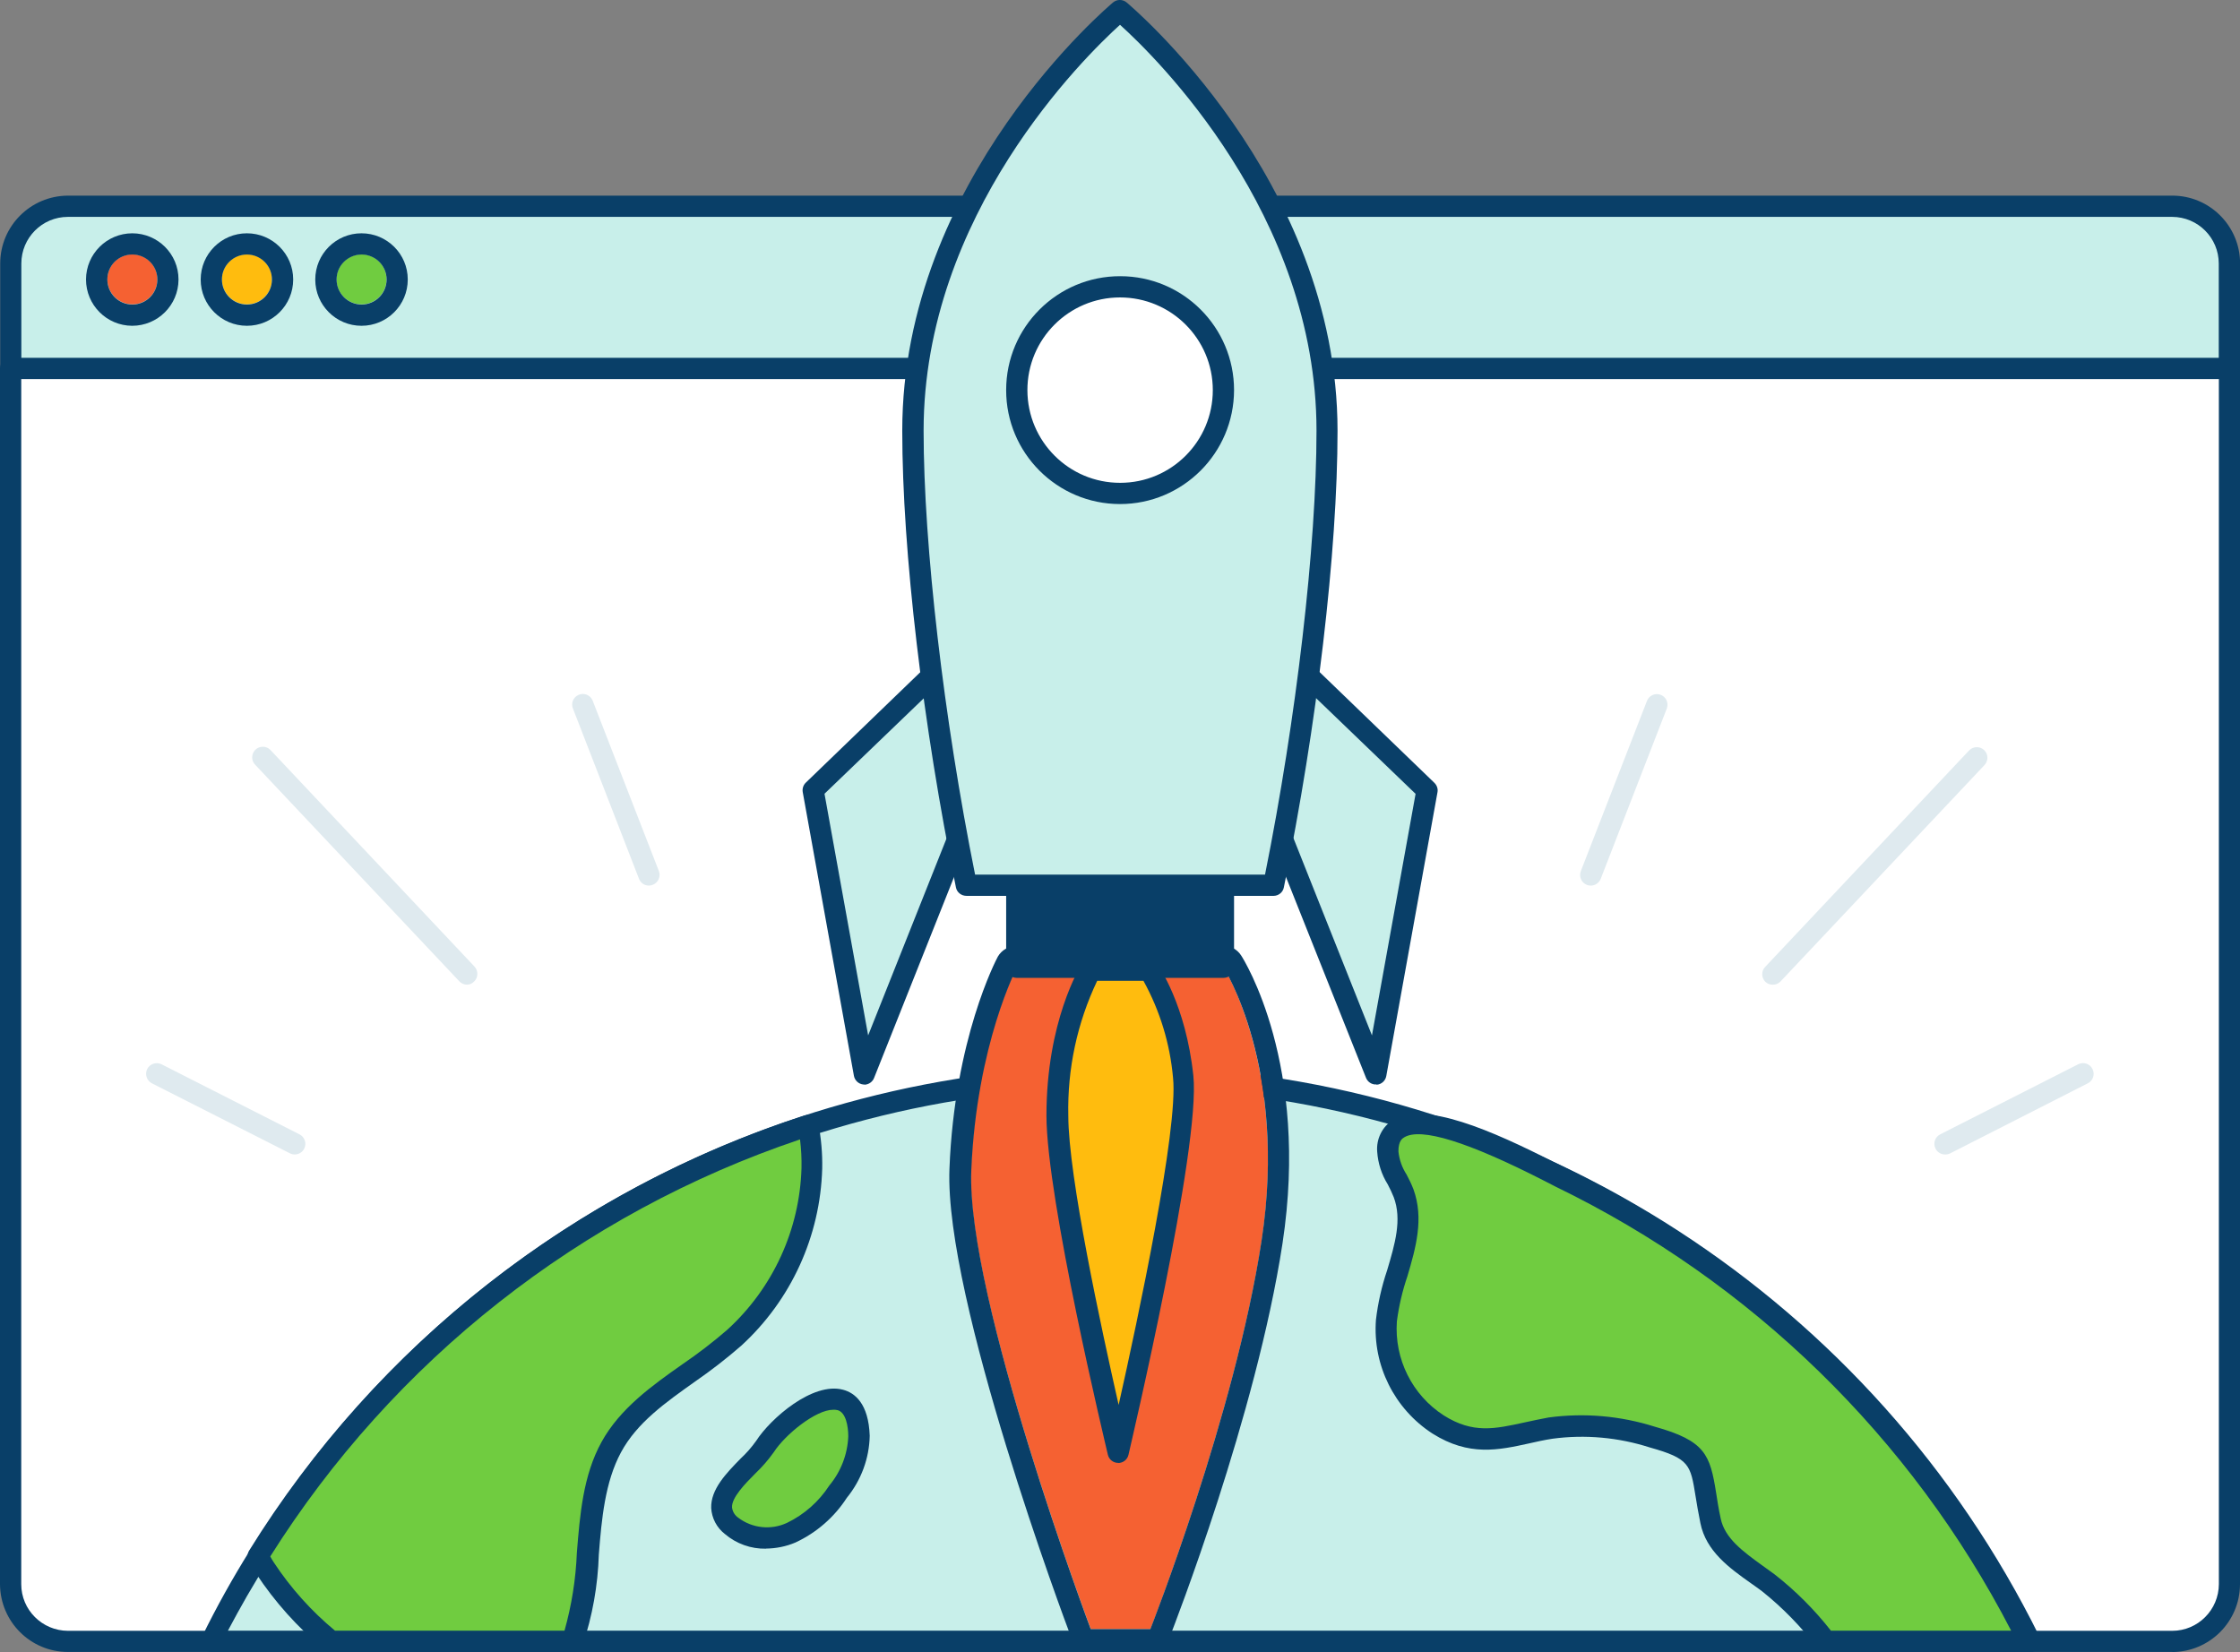 <?xml version="1.0" encoding="UTF-8"?><svg id="_レイヤー_2" xmlns="http://www.w3.org/2000/svg" width="214.08" height="157.91" viewBox="0 0 214.08 157.91"><rect x="0" y="0" width="214.08" height="157.91" fill="#808080" stroke="none"/><defs><style>.cls-1{fill:#f56132;}.cls-2{fill:#fff;}.cls-3{fill:#ffbc0e;}.cls-4{fill:#c8efea;}.cls-5{fill:#dfeaef;}.cls-6{fill:#093f68;}.cls-7{fill:#70cc40;}</style></defs><g id="_レイヤー_1-2"><g id="_529_campaign_launch_outline"><path class="cls-2" d="M213.07,35.22v116.21c0,3.02-2.45,5.47-5.47,5.47H6.49c-3.02,0-5.47-2.45-5.47-5.47V35.22H213.07Z"/><path class="cls-6" d="M207.6,157.9H6.49c-3.58,0-6.47-2.9-6.49-6.48V35.22c0-.56,.45-1.01,1.01-1.01H213.07c.56,0,1.01,.45,1.01,1.01v116.21c-.01,3.58-2.91,6.47-6.49,6.48ZM2.03,36.23v115.19c0,2.46,2,4.45,4.46,4.46H207.6c2.46,0,4.45-2,4.46-4.46V36.23H2.03Z"/><path class="cls-4" d="M6.49,19.72H207.61c3.02,0,5.47,2.45,5.47,5.47h0v10.04H1.03v-10.04c0-3.02,2.44-5.47,5.46-5.47Z"/><path class="cls-6" d="M213.07,36.23H1.03c-.56,0-1.01-.45-1.01-1.01v-10.03c0-3.58,2.9-6.48,6.48-6.49H207.61c3.58,0,6.48,2.91,6.48,6.49v10.03c0,.56-.45,1.01-1.01,1.02h0ZM2.04,34.2H212.05v-9.01c0-2.46-1.99-4.45-4.45-4.46H6.49c-2.46,0-4.45,2-4.45,4.46v9.01Z"/><path class="cls-4" d="M193.92,156.89H20.18c1.35-2.79,2.86-5.49,4.52-8.12,17.63-28.54,48.8-45.9,82.35-45.85,1.29,0,2.58,0,3.86,.08,35.45,1.42,67.29,22.09,83.02,53.89Z"/><path class="cls-6" d="M193.92,157.9H20.18c-.35,0-.68-.18-.86-.48-.18-.31-.18-.7,0-1.01,1.38-2.82,2.91-5.56,4.57-8.22,17.82-28.84,49.33-46.37,83.23-46.31,1.45,0,2.73,0,3.9,.08,35.82,1.44,67.99,22.32,83.88,54.44,.18,.31,.18,.7,0,1.01-.2,.34-.58,.53-.97,.49Zm-172.09-2.03H192.3c-15.83-30.67-46.92-50.47-81.4-51.86-1.15-.06-2.4-.08-3.82-.08-33.2-.06-64.04,17.12-81.48,45.36-1.39,2.13-2.64,4.36-3.82,6.58h.04Z"/><circle class="cls-1" cx="12.65" cy="26.7" r="2.39"/><path class="cls-6" d="M12.65,24.33c1.32,0,2.39,1.07,2.39,2.39,0,1.32-1.07,2.39-2.39,2.39-1.32,0-2.39-1.07-2.39-2.39,0,0,0,0,0-.01,0-1.31,1.06-2.38,2.38-2.38,0,0,0,0,.01,0m0-2.03c-2.44,0-4.42,1.97-4.43,4.41,0,2.44,1.97,4.42,4.41,4.43,2.44,0,4.42-1.97,4.43-4.41,0,0,0-.01,0-.02,0-2.43-1.97-4.4-4.41-4.41Z"/><circle class="cls-3" cx="23.6" cy="26.7" r="2.39"/><path class="cls-6" d="M23.6,24.33c1.32,0,2.39,1.07,2.39,2.39,0,1.32-1.07,2.39-2.39,2.39-1.32,0-2.39-1.07-2.39-2.39,0,0,0,0,0-.01,0-1.31,1.07-2.38,2.39-2.38m0-2.03c-2.44,0-4.42,1.98-4.42,4.42,0,2.44,1.98,4.42,4.42,4.42,2.44,0,4.42-1.98,4.42-4.42,0,0,0,0,0-.01,0-2.43-1.98-4.41-4.42-4.41Z"/><circle class="cls-7" cx="34.55" cy="26.7" r="2.39"/><path class="cls-6" d="M34.55,24.33c1.32,0,2.39,1.06,2.4,2.38,0,1.32-1.06,2.39-2.38,2.4-1.32,0-2.39-1.06-2.4-2.38,0,0,0-.01,0-.02,0-1.31,1.07-2.37,2.38-2.38m0-2.03c-2.44,0-4.42,1.98-4.42,4.42,0,2.44,1.98,4.42,4.42,4.42,2.44,0,4.42-1.98,4.42-4.42,0,0,0,0,0-.01,0-2.43-1.98-4.41-4.42-4.41Z"/><path class="cls-7" d="M77.61,111.67c-.15,6.2-2.83,12.06-7.41,16.24-3.94,3.54-9.23,5.83-11.8,10.45-3.04,5.5-1.5,13.02-3.73,18.55H31.65c-2.44-2.01-4.56-4.38-6.3-7.01-.23-.38-.45-.75-.65-1.12,12.1-19.51,30.72-34.1,52.56-41.18,.26,1.34,.38,2.7,.36,4.06Z"/><path class="cls-6" d="M54.66,157.9H31.65c-.25,0-.49-.09-.68-.25-2.51-2.08-4.7-4.52-6.5-7.25-.23-.39-.45-.77-.67-1.16-.18-.31-.18-.7,0-1.01,12.22-19.72,31.04-34.46,53.1-41.61,.28-.09,.58-.06,.83,.09,.25,.15,.42,.4,.48,.68,.27,1.42,.4,2.86,.37,4.3-.18,6.46-2.97,12.58-7.74,16.94-1.4,1.22-2.87,2.36-4.39,3.41-2.86,2.03-5.57,3.94-7.1,6.78s-1.85,6.36-2.12,9.78c-.09,2.95-.61,5.87-1.55,8.66-.16,.41-.57,.67-1,.64Zm-22.62-2.03h21.91c.68-2.42,1.08-4.92,1.18-7.43,.29-3.63,.59-7.4,2.36-10.61s4.83-5.39,7.76-7.45c1.48-1.01,2.9-2.1,4.25-3.27,4.37-3.98,6.93-9.56,7.1-15.47h0c.02-.91-.03-1.82-.14-2.73-20.96,7.06-38.85,21.14-50.63,39.86,.1,.19,.21,.38,.33,.56,1.62,2.46,3.59,4.66,5.86,6.54Z"/><path class="cls-7" d="M193.92,156.89h-19.45c-1.57-2.07-3.38-3.93-5.41-5.55-2.21-1.68-4.99-3.23-5.55-5.95-1.1-5.28-.12-6.5-5.57-8.01-3.14-1-6.47-1.3-9.73-.86-3.99,.67-6.82,2.12-10.74-.35-3.34-2.16-5.23-5.96-4.94-9.93,.36-4.15,3.11-8.29,1.63-12.18-.51-1.33-1.5-2.55-1.51-3.98-.07-6.66,13.98,1.23,16.47,2.44,19.45,9.41,35.21,25.02,44.8,44.38h0Z"/><path class="cls-6" d="M193.92,157.9h-19.45c-.31,0-.61-.14-.8-.39-1.51-2-3.27-3.81-5.23-5.38-.36-.27-.73-.54-1.12-.81-2.03-1.44-4.27-3.04-4.81-5.73-.2-1.01-.35-1.83-.46-2.56-.49-3.04-.57-3.61-4.39-4.68-3-.96-6.17-1.25-9.29-.83-.78,.12-1.5,.28-2.2,.44-2.96,.65-5.76,1.27-9.26-.93-3.65-2.36-5.73-6.53-5.41-10.87,.19-1.61,.55-3.2,1.07-4.74,.74-2.49,1.44-4.84,.63-6.99-.17-.42-.36-.82-.57-1.22-.59-.94-.93-2.01-1.01-3.12-.1-1.21,.47-2.38,1.49-3.04,2.98-1.84,9.49,1.01,15.46,4.06l1.01,.5c19.65,9.51,35.57,25.28,45.26,44.83,.18,.31,.18,.7,0,1.01-.2,.31-.56,.48-.92,.46Zm-18.96-2.03h17.25c-9.55-18.48-24.83-33.37-43.55-42.45l-1.01-.52c-7.34-3.76-11.87-5.17-13.46-4.18-.15,.09-.55,.33-.54,1.34,.08,.79,.35,1.55,.78,2.21,.25,.46,.47,.93,.66,1.42,1.01,2.79,.22,5.59-.58,8.29-.48,1.41-.82,2.86-1.01,4.33-.25,3.59,1.46,7.03,4.48,8.98,2.79,1.76,4.86,1.3,7.73,.67,.73-.16,1.49-.32,2.29-.47,3.41-.46,6.87-.16,10.15,.88,4.83,1.35,5.28,2.68,5.86,6.31,.11,.71,.23,1.52,.44,2.47,.39,1.89,2.14,3.16,4.01,4.51,.4,.28,.78,.56,1.16,.84,1.99,1.56,3.79,3.36,5.35,5.35Z"/><path class="cls-7" d="M82.11,137.28c-.25-7.1-7.19-1.82-8.97,1.01-1.38,2.16-6.17,4.97-3.2,7.58,1.62,1.26,3.81,1.52,5.68,.66,1.83-.87,3.38-2.23,4.49-3.93,1.23-1.51,1.94-3.38,2-5.33Z"/><path class="cls-6" d="M73.21,148.03c-1.44,.03-2.84-.47-3.94-1.41-.77-.6-1.24-1.5-1.3-2.47-.06-1.8,1.46-3.35,2.81-4.73,.55-.51,1.05-1.08,1.49-1.7,1.36-2.12,5.41-5.67,8.31-4.88,1.1,.29,2.43,1.3,2.54,4.39h0c-.04,2.17-.82,4.26-2.19,5.94-1.2,1.86-2.91,3.34-4.91,4.27-.89,.38-1.85,.57-2.81,.58Zm6.42-13.28c-1.68,0-4.61,2.39-5.68,4.06-.52,.73-1.11,1.41-1.76,2.03-1.01,1.01-2.26,2.3-2.23,3.23,.04,.41,.27,.78,.61,1.01,1.33,1,3.11,1.19,4.63,.49,1.66-.8,3.06-2.04,4.06-3.58,1.1-1.32,1.74-2.97,1.81-4.69h0c0-1.01-.24-2.29-1.01-2.51-.14-.03-.28-.05-.42-.04Z"/><path class="cls-1" d="M97.17,92.45s-3.92,7.32-4.38,19.39,11.46,43.88,11.46,43.88h5.7s8.12-20.71,10.63-37.14-3.64-26.13-3.64-26.13h-19.76Z"/><path class="cls-6" d="M116.92,92.45s6.18,9.57,3.65,26.13-10.63,37.14-10.63,37.14h-5.7s-11.92-31.81-11.41-43.88,4.38-19.39,4.38-19.39h19.75m0-2.03h-19.8c-.74-.01-1.42,.38-1.79,1.01-.17,.31-4.15,7.88-4.63,20.3s11.09,43.36,11.59,44.66c.3,.79,1.05,1.31,1.9,1.31h5.7c.83,0,1.58-.51,1.89-1.29,.33-.85,8.23-21.11,10.75-37.55,2.61-17.11-3.68-27.11-3.95-27.53-.37-.58-1.02-.94-1.72-.93l.05,.02Z"/><rect class="cls-6" x="97.17" y="78.97" width="19.75" height="13.48"/><path class="cls-6" d="M116.93,93.47h-19.76c-.56,0-1.01-.45-1.01-1.01v-13.48c0-.56,.45-1.01,1.01-1.01h19.76c.56,0,1.01,.45,1.01,1.01v13.48c0,.56-.45,1.01-1.01,1.01Zm-18.75-2.03h17.73v-11.45h-17.73v11.45Z"/><polygon class="cls-4" points="94.55 59.33 77.71 75.52 82.6 102.64 91.54 80.19 96.81 78.15 94.55 59.33"/><path class="cls-6" d="M82.6,103.66h-.1c-.45-.05-.81-.39-.89-.83l-4.89-27.11c-.06-.33,.05-.68,.29-.91l16.83-16.24c.4-.39,1.04-.38,1.44,.02,.16,.16,.25,.37,.28,.59l2.27,18.82c.05,.46-.21,.9-.65,1.07l-4.86,1.89-8.77,22.04c-.14,.4-.52,.67-.94,.68Zm-3.8-27.78l4.17,23.09,7.62-19.15c.1-.26,.31-.47,.57-.57l4.55-1.77-1.94-16.01-14.97,14.4Z"/><polygon class="cls-4" points="119.55 59.33 136.39 75.52 131.48 102.64 122.55 80.19 117.28 78.15 119.55 59.33"/><path class="cls-6" d="M131.48,103.66c-.41,0-.78-.26-.93-.64l-8.78-22.04-4.86-1.89c-.43-.17-.69-.61-.64-1.07l2.27-18.82c.07-.56,.57-.95,1.13-.89,.22,.03,.43,.12,.59,.28l16.83,16.24c.24,.24,.36,.58,.29,.91l-4.89,27.11c-.08,.45-.45,.79-.9,.83l-.1-.04Zm-13.1-26.18l4.54,1.77c.26,.1,.47,.31,.58,.57l7.62,19.15,4.17-23.09-14.97-14.4-1.94,16.01Z"/><path class="cls-4" d="M121.73,84.62c3.17-15.5,5.07-32.29,5.07-43.44,0-23.88-19.79-40.15-19.79-40.15,0,0-19.78,16.24-19.78,40.15,0,11.16,1.94,27.94,5.07,43.44h29.42Z"/><path class="cls-6" d="M121.73,85.63h-29.36c-.49,0-.92-.33-1.01-.81-3.16-15.45-5.13-32.17-5.13-43.64C86.22,17.09,106.18,.4,106.38,.23c.37-.31,.91-.31,1.29,0,.2,.17,20.16,16.86,20.16,40.95,0,11.48-1.97,28.21-5.13,43.64-.09,.47-.5,.8-.97,.81Zm-28.53-2.03h27.7c2.99-14.88,4.92-31.46,4.92-42.43,0-20.69-15.4-35.76-18.78-38.8-3.37,3.05-18.77,18.12-18.77,38.8,0,10.98,1.93,27.55,4.92,42.43Z"/><circle class="cls-2" cx="107.04" cy="37.29" r="9.88"/><path class="cls-6" d="M107.04,48.18c-6.01,0-10.89-4.89-10.88-10.9,0-6.01,4.89-10.89,10.9-10.88,6.01,0,10.88,4.88,10.88,10.89-.01,6.01-4.89,10.89-10.9,10.89Zm0-19.75c-4.89,0-8.86,3.98-8.85,8.87s3.98,8.86,8.87,8.85c4.89,0,8.85-3.97,8.85-8.86,0-4.9-3.98-8.86-8.87-8.86Z"/><path class="cls-3" d="M104.24,92.74s-3.21,5.07-3.19,13.92c0,8.01,5.84,32.17,5.84,32.17,0,0,6.9-29.26,6.19-35.89s-3.28-10.15-3.28-10.15l-5.56-.04Z"/><path class="cls-6" d="M106.89,139.83c-.48,.01-.9-.31-1.01-.78-.23-1.01-5.85-24.36-5.87-32.4,0-9.06,3.21-14.21,3.34-14.46,.19-.29,.51-.47,.86-.47h5.56c.32,0,.63,.15,.82,.42,.11,.16,2.74,3.86,3.46,10.68s-5.93,35.03-6.2,36.24c-.11,.47-.53,.79-1.01,.78h.05Zm-2.03-46.08c-1.92,4.03-2.86,8.44-2.76,12.9,0,5.77,3.16,20.35,4.81,27.64,1.87-8.34,5.71-26.39,5.2-31.26-.29-3.26-1.25-6.42-2.83-9.28h-4.42Z"/><path class="cls-5" d="M62.01,84.65c-.42,0-.79-.26-.94-.65l-6.3-16.24c-.23-.51,0-1.11,.52-1.34,.51-.23,1.11,0,1.34,.52,.01,.03,.02,.05,.03,.08l6.31,16.24c.2,.52-.06,1.11-.58,1.31-.12,.05-.25,.08-.38,.08Z"/><path class="cls-5" d="M44.63,94.12c-.28,0-.54-.12-.73-.32l-19.5-20.69c-.4-.39-.4-1.04,0-1.44,0,0,0,0,0,0,.4-.39,1.04-.39,1.43,0l19.5,20.7c.39,.4,.39,1.04,0,1.43-.18,.2-.43,.31-.7,.32Z"/><path class="cls-5" d="M28.17,110.35c-.16,0-.32-.04-.46-.11l-13.19-6.69c-.5-.26-.7-.87-.45-1.37,.26-.5,.87-.7,1.37-.45h0l13.19,6.7c.5,.26,.7,.87,.44,1.37-.17,.34-.53,.55-.91,.55h0Z"/><path class="cls-5" d="M152.03,84.65c-.13,0-.25-.02-.37-.07-.52-.2-.78-.79-.58-1.31l6.31-16.24c.18-.53,.76-.81,1.29-.63,.53,.18,.81,.76,.63,1.29,0,.03-.02,.05-.03,.08l-6.3,16.24c-.16,.39-.53,.64-.95,.64Z"/><path class="cls-5" d="M169.41,94.12c-.26,0-.51-.1-.7-.28-.39-.4-.39-1.04,0-1.43l19.5-20.7c.4-.39,1.04-.39,1.43,0,.4,.39,.4,1.04,0,1.44,0,0,0,0,0,0l-19.5,20.69c-.2,.19-.46,.29-.73,.28Z"/><path class="cls-5" d="M185.88,110.35c-.38,0-.73-.22-.9-.56-.25-.5-.06-1.1,.44-1.36l13.19-6.7c.5-.26,1.12-.06,1.37,.45,.26,.5,.06,1.12-.45,1.37l-13.14,6.69c-.16,.08-.33,.12-.51,.11Z"/></g></g></svg>